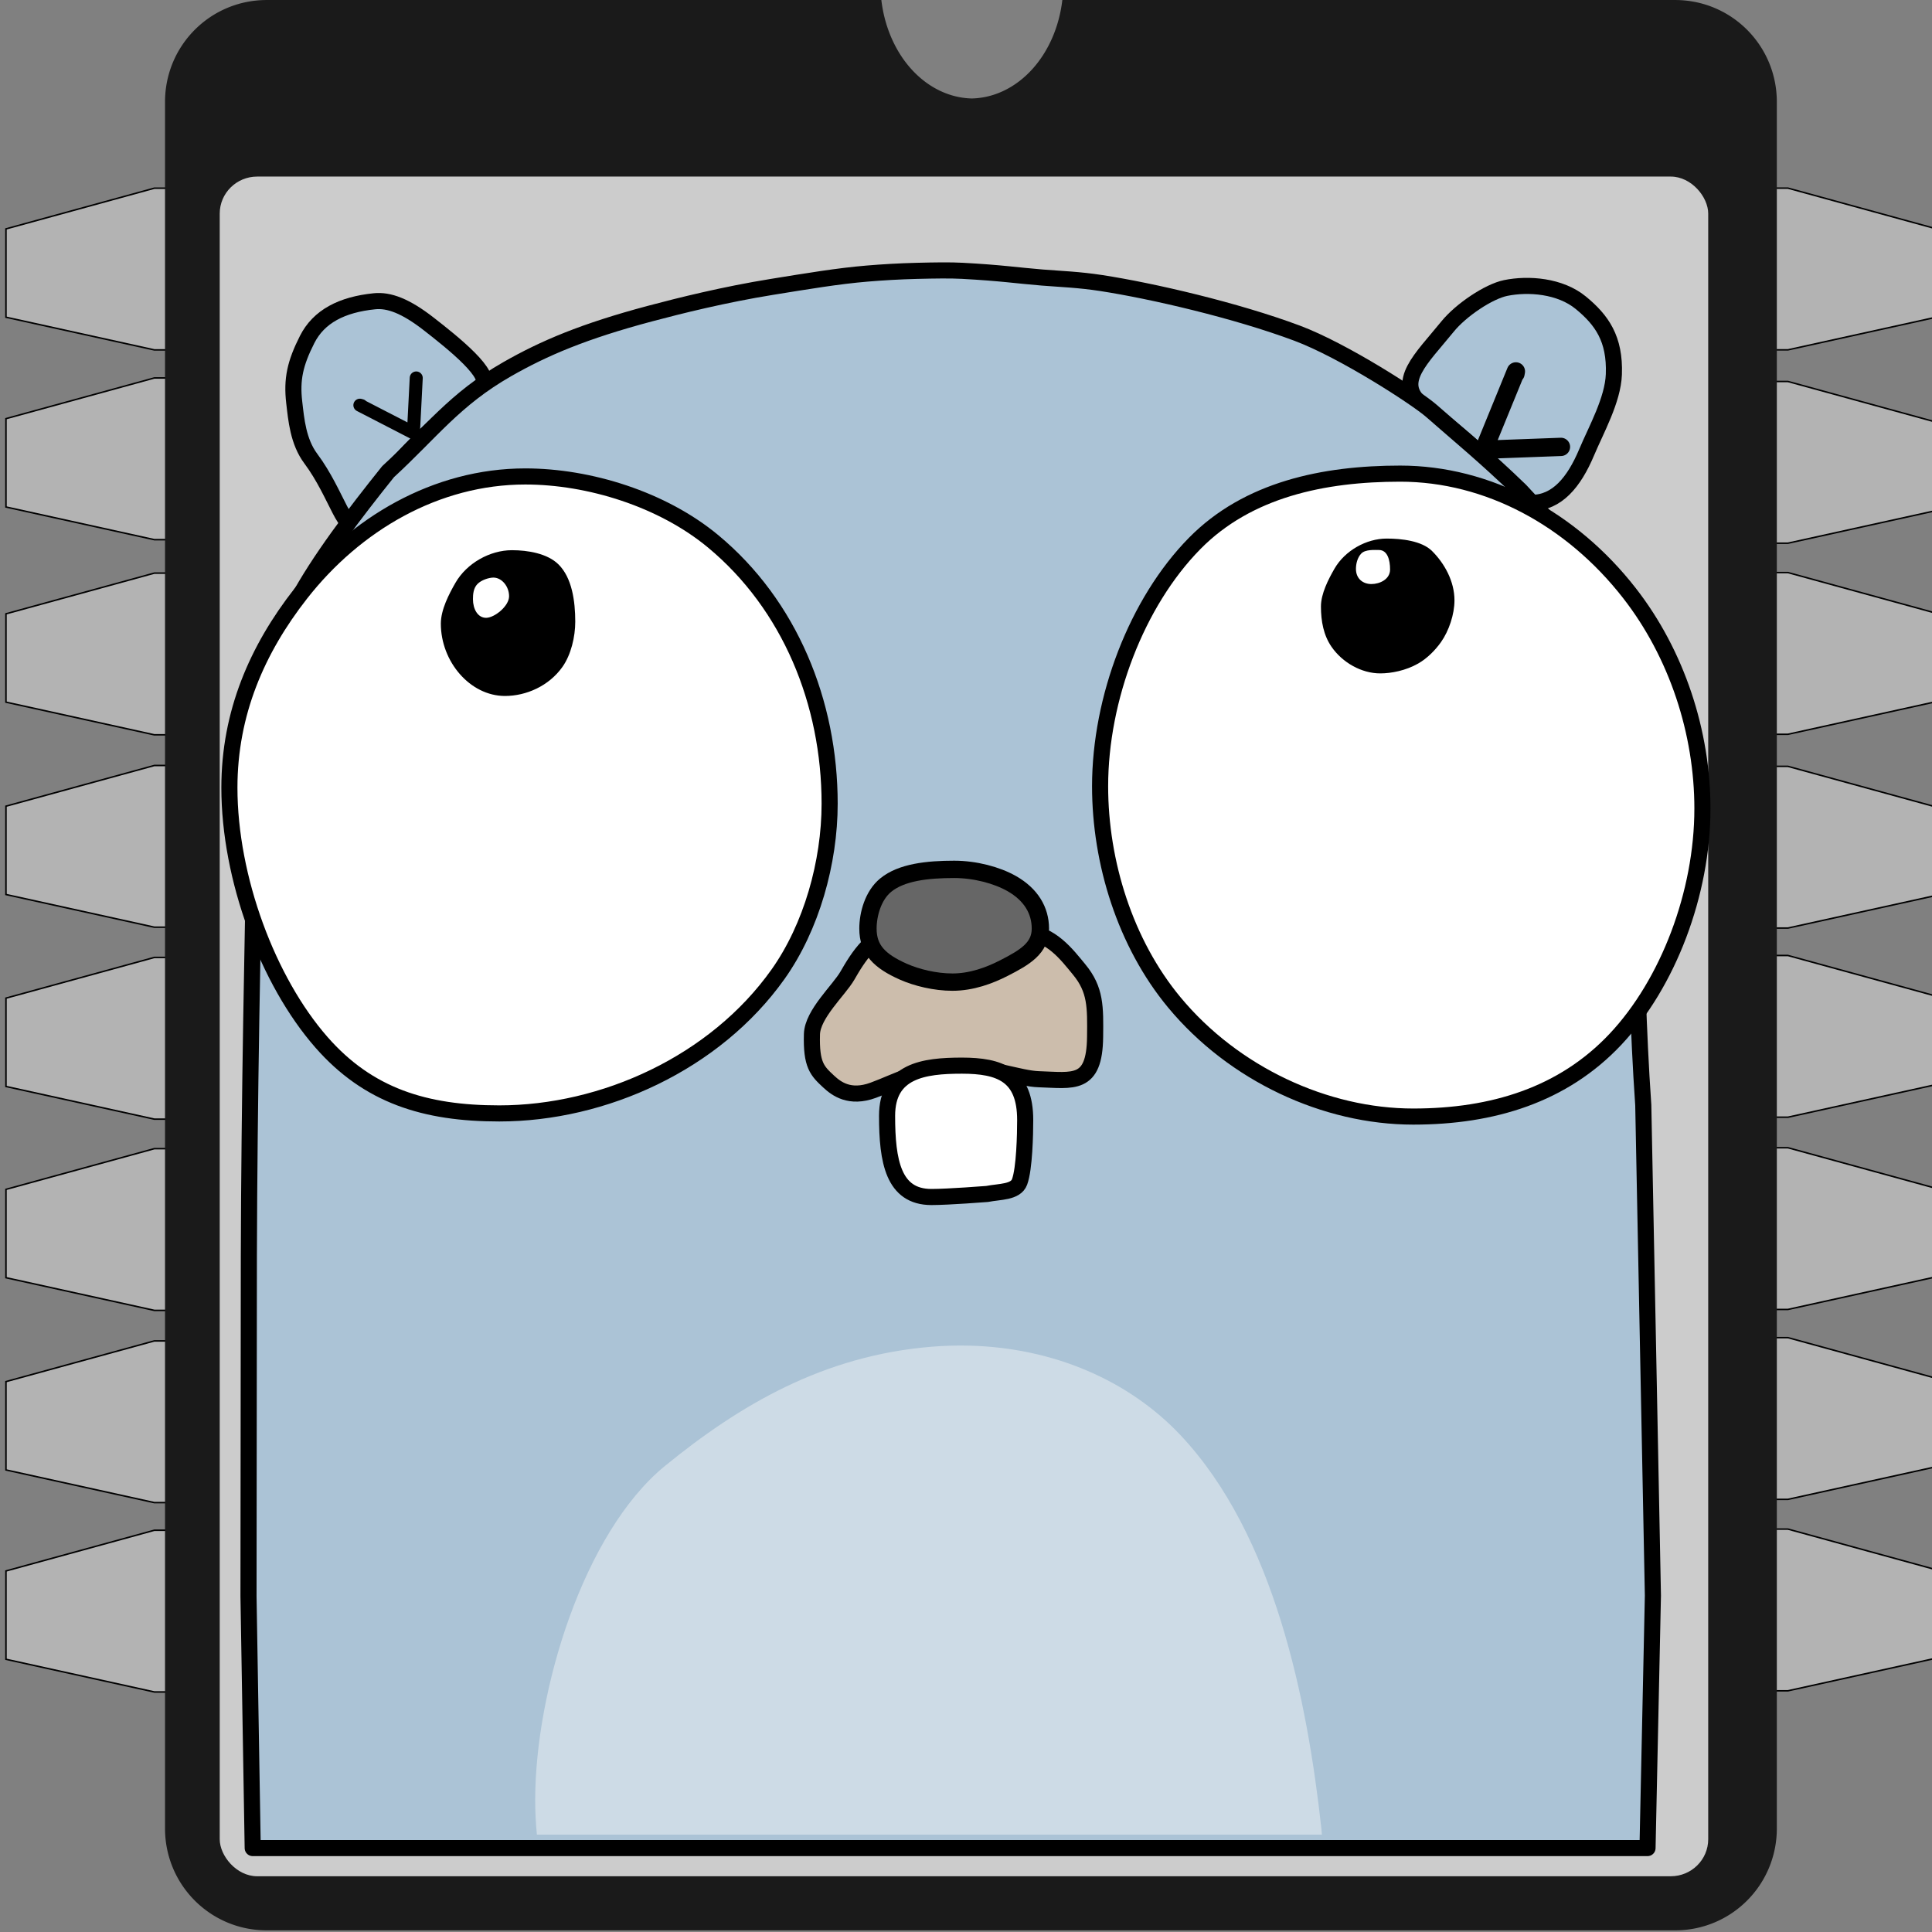 <svg width="1200" height="1200" version="1.1" viewBox="0 0 1200 1200" xmlns="http://www.w3.org/2000/svg">
 <rect x="0" y="0" width="1200" height="1200" fill="#808080" stroke="none"/>
 <g id="logo-foreground">
  <g transform="matrix(.899 0 0 .899 105.24 28.453)">
   <g transform="matrix(1.004 0 0 1 .504 0)">
    <g fill="#b3b3b3" stroke="#000" stroke-width="1.041px">
     <path d="m0.575 98.368h-11.472l-102.1 28.12v61.026l102.1 22.578h11.472z"/>
     <path d="m0.575 229.48h-11.472l-102.1 28.12v61.026l102.1 22.578h11.472z"/>
     <path d="m0.575 364.31h-11.472l-102.1 28.12v61.026l102.1 22.578h11.472z"/>
     <path d="m0.575 497.22h-11.472l-102.1 28.12v61.026l102.1 22.578h11.472z"/>
     <path d="m0.575 629.84h-11.472l-102.1 28.12v61.026l102.1 22.578h11.472z"/>
     <path d="m0.575 761.96h-11.472l-102.1 28.12v61.026l102.1 22.578h11.472z"/>
     <path d="m0.575 894.78h-11.472l-102.1 28.12v61.026l102.1 22.578h11.472z"/>
     <path d="m0.575 1025.6h-11.472l-102.1 28.12v61.026l102.1 22.578h11.472z"/>
     <path d="m1101.8 98.337h11.472l102.1 28.12v61.026l-102.1 22.578h-11.472z"/>
     <path d="m1101.8 231.92h11.472l102.1 28.12v61.026l-102.1 22.578h-11.472z"/>
     <path d="m1101.8 363.94h11.472l102.1 28.12v61.026l-102.1 22.578h-11.472z"/>
     <path d="m1101.8 497.82h11.472l102.1 28.12v61.026l-102.1 22.578h-11.472z"/>
     <path d="m1101.8 628.5h11.472l102.1 28.12v61.026l-102.1 22.578h-11.472z"/>
     <path d="m1101.8 761.32h11.472l102.1 28.12v61.026l-102.1 22.578h-11.472z"/>
     <path d="m1101.8 892.53h11.472l102.1 28.12v61.026l-102.1 22.578h-11.472z"/>
     <path d="m1101.8 1024.8h11.472l102.1 28.12v61.026l-102.1 22.578h-11.472z"/>
    </g>
    <path d="m16.444-27.386v1330h1090v-1330h-491.03a64.493 73.15 0 0 1-62.854 57.613 64.493 73.15 0 0 1-62.854-57.613z" fill="none"/>
    <path d="m66.461-31.637c-38.78 0-70 31.412-70 70.431v1192.8c0 39.019 31.22 70.431 70 70.431h969.16c38.78 0 70-31.412 70-70.431v-1192.8c0-39.019-31.22-70.431-70-70.431h-421.68a64.099 79.392 0 0 1-62.273 68.018 64.099 79.392 0 0 1-62.271-68.018z" fill="#1a1a1a"/>
    <rect x="34.102" y="90.348" width="1024.3" height="1174.3" rx="25.772" ry="25.59" fill="#ccc"/>
   </g>
  </g>
  <g transform="translate(-1674.6 -98.183)" stroke-linejoin="round">
   <g fill="#abc3d6" stroke="#000" stroke-width="10">
    <path d="m2677 330.68c-0.585 15.947-10.968 34.314-16.952 48.527-7.787 18.498-18.407 31.311-34.087 31.311-14.545 0-15.578-15.026-29.811-28.65-12.901-12.348-24.965-21.389-38.511-32.407-16.972-13.805-0.023-28.593 16.043-48.422 8.328-10.279 25.583-21.833 36.116-23.979 14.128-2.879 33.81-1.408 46.686 9.181 13.038 10.722 21.327 22.37 20.517 44.439z"/>
    <path d="m1907.2 285.3c8.946-0.911 19.275 2.835 33.822 14.187 14.063 10.973 41.426 32.547 32.568 38.797-8.338 5.883-26.634 21.963-40.938 36.123-17.323 17.147-37.432 44.654-37.432 44.654-5.101 14.427-11.225-14.157-27.54-35.979-7.922-10.596-9.082-24.27-10.322-34.947-1.663-14.322 0.494-24.24 8.028-39.112 7.242-14.294 21.523-21.656 41.814-23.722z"/>
    <path d="m2272.3 266.39c-7.405-0.395-16.659-0.269-28.242 0.025-11.009 0.28-21.214 0.886-30.973 1.703-18.072 1.513-36.828 4.673-58.963 8.24-29.45 4.747-57.351 11.691-75.856 16.623-41.024 10.933-65.711 21.416-88.619 34.504-32.748 18.709-47.302 39.158-74.006 63.666-20.688 25.799-43.228 55.331-56.594 80.475-10.624 26.573-12.299 41.427-16.783 56.588-5.949 20.111-8.599 33.742-8.807 55.898-1.981 96.849-4.017 196.53-4.289 294.21l-0.221 211.38 2.615 156.35h866.34l3.344-156.84-5.977-304.58c-6.698-95.773-2.097-173.67-20.941-275.37-2.466-13.311-7.326-36.631-14.293-52.912-16.392-29.297-27.001-38.061-41.154-53.572-22.089-21.352-37.397-33.735-55.129-49.324-9.203-8.091-54.586-37.518-83.529-48.34-37.942-14.186-90.086-26.279-121.69-31.139-13.903-2.138-25.187-2.493-36.576-3.408-15.295-1.229-25.442-2.883-49.666-4.176z"/>
   </g>
   <g stroke="#000">
    <path d="m1899.1 350.12-0.969-0.267 33.257 17.155 1.746-34.066" fill="none" stroke-linecap="round" stroke-width="8.089"/>
    <path d="m2189.9 597.43c0 36.338-11.266 76.609-32.046 105.87-39.124 55.097-108.24 86.448-173.16 86.448-46.219 0-81.396-11.061-110.41-44.159-33.379-38.082-57.202-102.09-57.202-158.14 0-46.392 17.228-85.92 44.238-120.46 33.978-43.452 84.184-72.875 139.56-72.875 39.627 0 85.125 14.126 116.65 40.286 47.544 39.458 72.371 100.03 72.371 163.02z" fill="#fff" stroke-width="10"/>
    <path d="m2732 600.44c0 52.608-21.316 108.54-54.048 143.3-32.444 34.454-76.084 47.963-125.56 47.963-54.518 0-111.5-26.406-148.45-70.962-30.419-36.68-46.052-86.884-46.052-134.18 0-54.591 22.807-114.36 58.745-150.85 33.023-33.529 80.061-43.347 127.66-43.347 54.506-1e-5 106.46 28.12 142.36 74.194 29.567 37.947 45.351 86.573 45.351 133.88z" fill="#fff" stroke-width="10"/>
   </g>
   <path d="m2031.9 484.39c0 9.234-2.587 20.442-7.979 28.047-8.401 11.849-22.5 18.024-35.689 18.024-21.653 2e-5 -39.82-21.302-39.82-44.925 0-8.66 5.045-18.353 9.082-25.377 6.974-12.135 21.372-20.24 35.087-20.24 9.804 0 22.051 2.003 28.95 8.874 8.339 8.303 10.369 22.67 10.369 35.597z" stroke-width="10"/>
   <path d="m1990.8 468.53c0 6.128-9.078 13.392-14.273 13.392-5.196 3e-5 -8.167-5.453-8.167-11.581 0-3.01 0.268-6.782 2.728-9.349 2.548-2.659 7.334-4.06 9.977-4.06 5.196 3e-5 9.735 5.47 9.735 11.598z" fill="#fff" stroke-width="10"/>
   <path d="m2578 471.13c0 8.541-3.413 18.878-8.399 25.911-3.365 4.746-8.357 9.983-14.203 13.304-7.652 4.346-16.593 6.096-23.508 6.096-11.627 1e-5 -23.471-6.69-30.267-16.536-4.91-7.114-6.562-15.851-6.562-25.015 0-8.01 4.666-16.974 8.4-23.471 6.45-11.223 19.767-18.72 32.452-18.72 9.068 0 21.77 1.369 28.151 7.723 7.712 7.68 13.937 18.75 13.937 30.706z" stroke-width="9.249"/>
   <path d="m2538 451.89c0 6.128-6.42 9.054-11.615 9.054-5.196 3e-5 -9.584-3.285-9.584-9.412 0-3.01 0.846-6.972 3.305-9.539 2.548-2.659 8.325-2.198 10.968-2.198 5.196 3e-5 6.925 5.968 6.925 12.095z" fill="#fff" stroke-width="10"/>
   <path d="m2234.3 676.4 76.668 0.941c16.23 0.199 26.373 13.895 33.863 22.953 10.406 12.583 10.159 23.343 9.953 41.959-0.338 30.638-13.621 26.93-35.02 26.252-12.041-0.381-28.722-7.608-50.023-7.357-26.253 1.118-37.308 8.555-52.815 14.227-14.563 5.326-22.829-0.953-27.598-5.383-7.158-6.65-10.956-10.263-10.416-29.471 0.352-12.499 16.792-27.31 21.975-36.275 6.327-10.944 16.379-28.056 33.413-27.847z" fill="#ccbdac" stroke="#000" stroke-width="10"/>
   <path d="m2320.8 674.97c0 12.112-9.542 17.817-22.675 24.525-8.911 4.552-19.989 8.701-31.944 8.701-10.688-1e-5 -22.177-2.786-30.535-6.495-14.769-6.553-21.943-13.749-21.943-26.732 0-8.978 3.215-20.603 10.984-26.992 9.823-8.078 26.051-9.819 42.565-9.819 12.977 0 26.515 3.571 35.783 8.851 11.854 6.752 17.766 16.55 17.766 27.96z" fill="#666" stroke="#000" stroke-width="10.759"/>
   <path d="m2276.6 933.98c-7.541-0.186-15.206 0.023-22.971 0.645-67.634 5.412-119.78 36.4-165.9 73.984-50.757 41.368-80.715 139.96-80.715 207.64 0 7.391 0.381 14.516 1.051 21.438h487.58c-0.106-1.146-0.148-2.247-0.275-3.408-8.754-79.868-29.044-182.61-87.562-244.71-31.725-33.663-78.42-54.288-131.21-55.588z" fill="#cddbe6" stroke-width="10"/>
   <path d="m2272 760.07c23.72 0 39.365 5.766 39.365 33.802 0 8.659-0.444 30.206-3.492 38.433-2.413 6.515-12.313 5.911-20.147 7.46 0 0-24.018 1.896-34.611 1.896-23.721 0-27.539-22.366-27.539-50.402 0-28.036 22.703-31.189 46.424-31.189z" fill="#fff" stroke="#000" stroke-width="10"/>
   <path d="m2615.9 330.26 0.254-1.389-19.887 48.649 47.875-1.771" fill="none" stroke="#000" stroke-linecap="round" stroke-width="11.361"/>
  </g>
 </g>
</svg>
